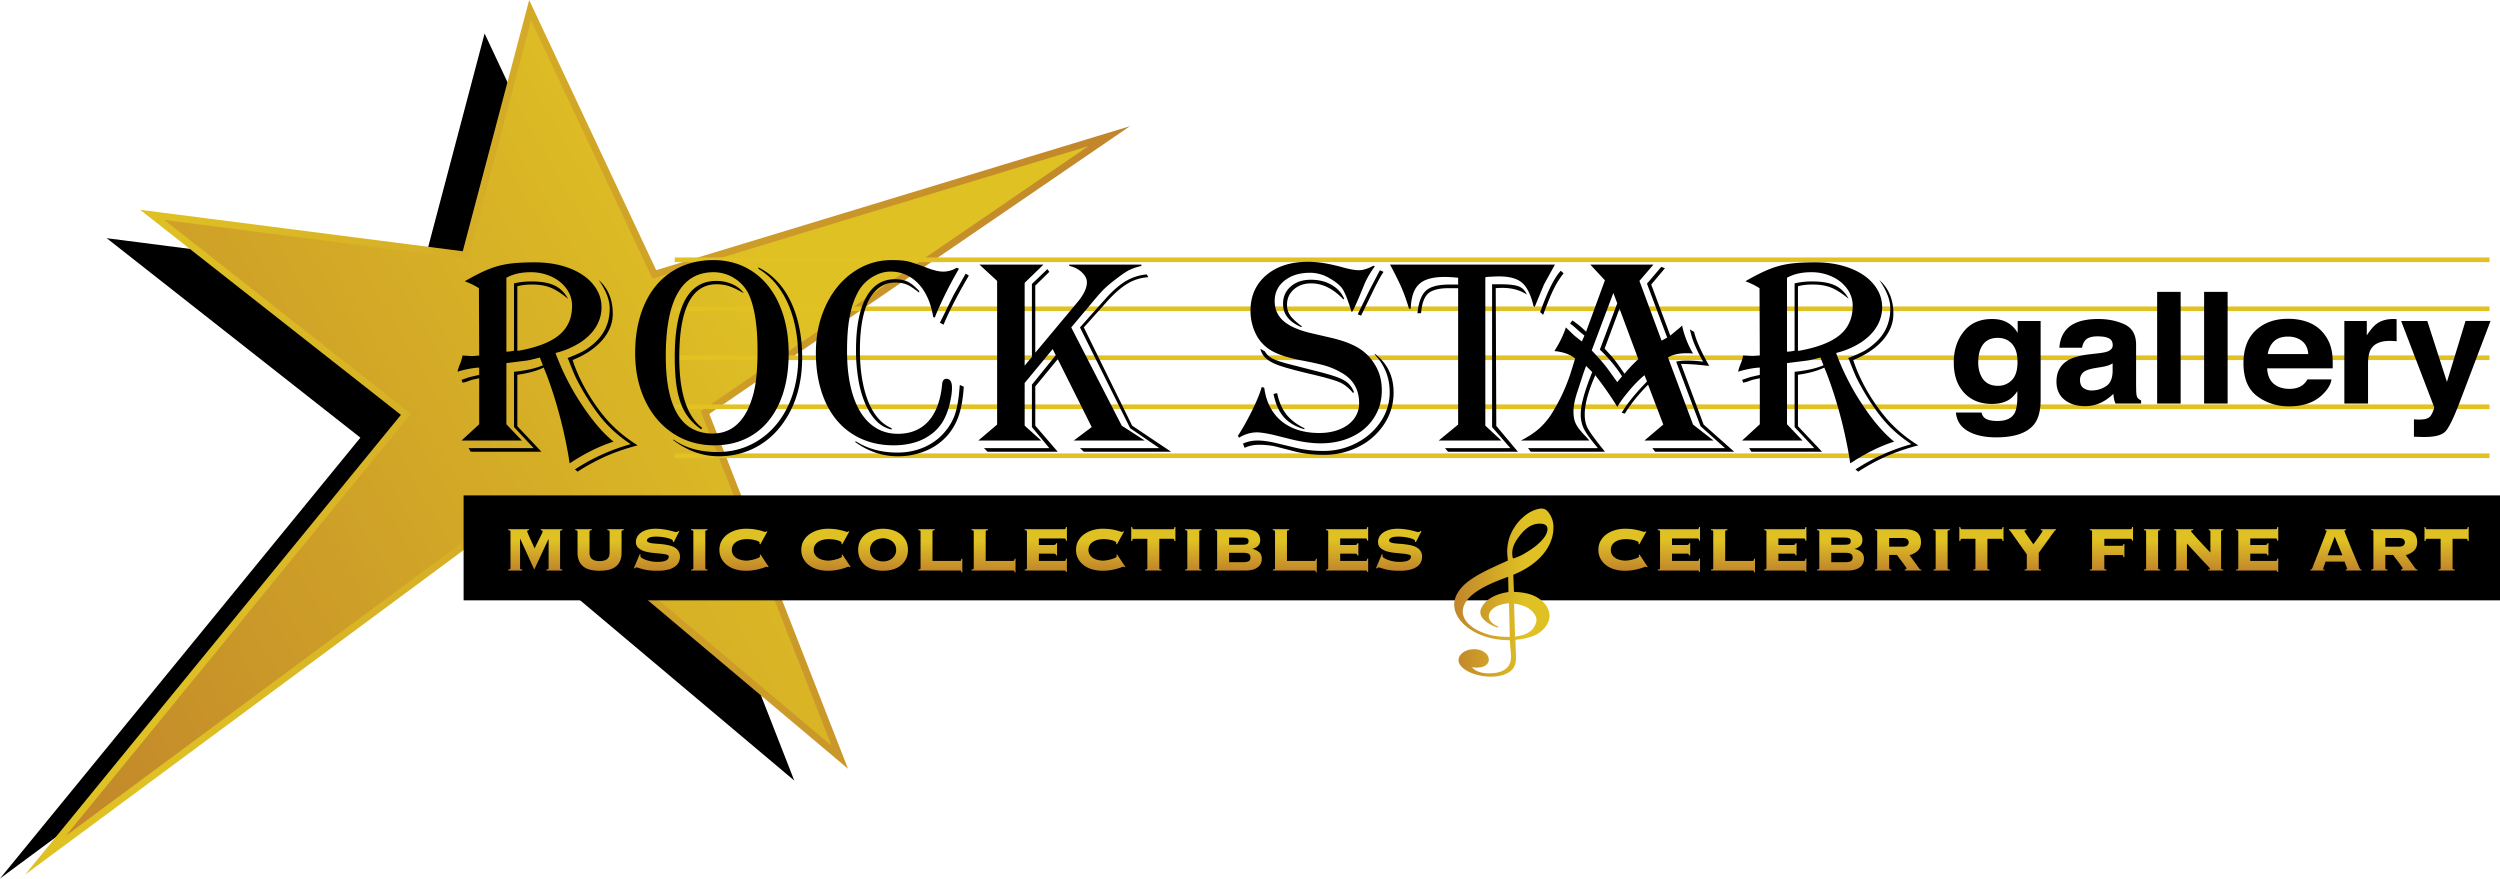 <svg xmlns="http://www.w3.org/2000/svg" viewBox="0 0 178.625 62.77"><path d="M30 19.895l4.625-17.5L43.5 21.27 76 11.395l-28.875 19.75L56.75 55.77 34.625 37.145 0 62.77l25.75-31.5L7.625 17.02z"/><linearGradient id="a" gradientUnits="userSpaceOnUse" x1="-.124" y1="55.26" x2="79.122" y2="9.507"><stop offset="0" stop-color="#c1852b"/><stop offset=".72" stop-color="#dfc124"/></linearGradient><linearGradient id="b" gradientUnits="userSpaceOnUse" x1="1.789" y1="31.248" x2="80.734" y2="31.248"><stop offset=".111" stop-color="#dfc124"/><stop offset="1" stop-color="#c1852b"/></linearGradient><path fill="url(#a)" stroke="url(#b)" stroke-width=".5" stroke-miterlimit="10" d="M33.25 18.228l4.625-17.5 8.875 18.875 32.5-9.875-28.875 19.75L60 54.103 37.875 35.478 3.25 61.103 29 29.603l-18.125-14.25z"/><path d="M48.208 18.395h129.667v.333H48.208zm0 3.5h129.667v.333H48.208zm0 7h129.667v.333H48.208zm0-3.5h129.667v.333H48.208zm0 7h129.667v.333H48.208z" fill="#E1C222"/><path d="M33.215 20.09c.67-.384 1.234-.669 1.694-.853.46-.184.932-.313 1.417-.385s1.111-.107 1.882-.107c.917 0 1.737.137 2.461.411.725.274 1.291.657 1.699 1.15s.611 1.042.611 1.65c0 .495-.131.96-.396 1.394-.264.434-.647.813-1.147 1.136a5.8 5.8 0 0 1-1.746.734 17.556 17.556 0 0 0 1.846 3.642c.78 1.187 1.548 2.086 2.305 2.696l-.142.04c-.946.322-1.9.797-2.863 1.424l-.142.078-.04-.304a32.96 32.96 0 0 0-1.145-4.727c-.26-.787-.468-1.354-.621-1.703l-.04-.103c-.489.234-1.09.402-1.805.503l-.079.02v3.666l1.723 1.826h-5.05l-.162-.26h4.654l-1.404-1.502v-3.95l.18-.02c.767-.091 1.396-.24 1.885-.445l-.22-.558c-.487.137-.855.217-1.106.24l-1.283.162v4.37l1.107 1.16h-4.312l1.262-1.16v-3.289l-.35.076a1.793 1.793 0 0 0-.252.066 6.279 6.279 0 0 0-.24.086c-.081.03-.167.054-.259.07l-.083.02-.078-.2c.342-.125.563-.198.66-.22l.602-.138v-.523c-.391.016-.873.103-1.444.259l-.097.044c0-.026.003-.052.01-.078a.434.434 0 0 0 .01-.044c0-.033.06-.206.18-.52v.006c.01 0 .056-.15.137-.45 0-.027.007-.053.02-.079l.301.02c.063.004.123.007.179.012.055.005.124.007.205.007.065 0 .232-.013.5-.039l-.02-4.81a5.052 5.052 0 0 0-.92-.46l-.084-.04zm2.966-.244v5.276h.084c.094 0 .248-.021.46-.064v-4.81a5.251 5.251 0 0 1 1.282-.138c.679 0 1.22.097 1.622.292.403.194.724.51.962.951-.476-.39-.896-.66-1.26-.804-.364-.146-.805-.219-1.324-.219a4.4 4.4 0 0 0-1.043.118v4.61h.103c1.322-.24 2.287-.618 2.895-1.13.609-.512.913-1.204.913-2.075 0-.444-.131-.85-.394-1.216s-.62-.657-1.074-.87a3.487 3.487 0 0 0-1.498-.317c-.679 0-1.255.132-1.728.396zm4.733 5.878c.14.45.338.936.595 1.458.256.523.554 1.037.893 1.542s.685.955 1.037 1.346a9.807 9.807 0 0 0 2.125 1.748c-.826.221-1.558.47-2.195.746a14.97 14.97 0 0 0-2.015 1.08l-.078.058-.2-.162a14.334 14.334 0 0 1 3.988-1.806 9.335 9.335 0 0 1-1.815-1.539c-.5-.556-1.017-1.285-1.552-2.185a17.563 17.563 0 0 1-.582-1.084 21.649 21.649 0 0 1-.48-1.182l-.083-.162c.453-.176.807-.33 1.06-.462.252-.132.488-.293.707-.482.828-.666 1.243-1.534 1.243-2.604 0-.597-.261-1.272-.783-2.026.669.59 1.003 1.393 1.003 2.408 0 .681-.251 1.311-.754 1.889-.502.577-1.207 1.05-2.114 1.419zm15.436-.445c0 .995-.121 1.898-.367 2.709-.244.81-.599 1.502-1.064 2.072a4.627 4.627 0 0 1-1.681 1.308c-.656.3-1.388.45-2.197.45-1.094 0-2.07-.28-2.93-.84-.86-.56-1.53-1.341-2.009-2.344-.48-1.003-.72-2.141-.72-3.414 0-.998.131-1.91.392-2.736.261-.825.636-1.527 1.123-2.104a4.915 4.915 0 0 1 1.772-1.332c.693-.31 1.463-.465 2.308-.465.8 0 1.532.16 2.197.477.666.319 1.234.771 1.706 1.359s.834 1.292 1.089 2.114c.255.822.382 1.737.382 2.746zm-2.226-.28c0-1.715-.207-3.039-.622-3.968a2.75 2.75 0 0 0-1.032-1.15 2.753 2.753 0 0 0-1.493-.431c-2.271 0-3.407 1.997-3.407 5.99 0 3.69 1.116 5.536 3.348 5.536 1.123 0 1.964-.583 2.525-1.748.173-.388.308-.773.404-1.154s.167-.815.21-1.3A20.08 20.08 0 0 0 54.125 25zm.063-5.892c.646.313 1.204.776 1.672 1.387s.828 1.35 1.079 2.215.377 1.81.377 2.834c0 1.031-.144 1.976-.43 2.834a6.79 6.79 0 0 1-1.237 2.244 5.493 5.493 0 0 1-1.903 1.468 5.635 5.635 0 0 1-2.406.512c-1.129 0-2.206-.382-3.23-1.146v-.058c.842.6 1.892.9 3.152.9.832 0 1.6-.164 2.307-.492a5.396 5.396 0 0 0 1.843-1.407c.522-.61.922-1.33 1.202-2.158a8.406 8.406 0 0 0 .418-2.697c0-.985-.112-1.892-.335-2.719s-.548-1.546-.972-2.158a5 5 0 0 0-1.537-1.461v-.098zm-1.042 1.845c-.437-.251-.79-.42-1.06-.509a2.852 2.852 0 0 0-.888-.132c-1.775 0-2.662 1.744-2.662 5.232 0 2.522.546 4.2 1.64 5.032l-.08.097c-.463-.32-.831-.7-1.105-1.142-.275-.443-.472-.984-.595-1.625s-.184-1.442-.184-2.401c0-3.622.99-5.433 2.966-5.433.411 0 .792.077 1.143.23.35.154.626.37.825.651zm15.373-1.747l-.117.2a27.638 27.638 0 0 0-1.527 3.07l-.079.22-.122-.059c-.108-.666-.302-1.24-.582-1.726-.28-.484-.633-.856-1.057-1.115a2.642 2.642 0 0 0-1.405-.39c-.428 0-.849.123-1.263.368a2.802 2.802 0 0 0-.984.959 5.142 5.142 0 0 0-.489 1.133c-.127.42-.221.893-.282 1.422-.06.528-.09 1.127-.09 1.796 0 1.227.143 2.285.428 3.174s.702 1.568 1.248 2.036c.547.468 1.197.702 1.95.702.614 0 1.144-.134 1.591-.403.447-.27.804-.668 1.07-1.197.266-.528.435-1.172.506-1.928.023-.268.124-.402.304-.402.267 0 .401.214.401.641 0 .317-.053.694-.16 1.13a4.596 4.596 0 0 1-.383 1.078 3.13 3.13 0 0 1-.832 1.03 3.713 3.713 0 0 1-1.234.651c-.47.148-.99.223-1.56.223-.84 0-1.603-.153-2.291-.458a4.838 4.838 0 0 1-1.763-1.324c-.485-.578-.858-1.277-1.115-2.1s-.387-1.734-.387-2.735c0-1.234.237-2.356.71-3.368.473-1.011 1.124-1.806 1.953-2.383s1.745-.867 2.75-.867c.5 0 .88.03 1.143.088.263.06.717.21 1.363.456.486.186.874.279 1.165.279.359 0 .685-.093.979-.28l.161.079zm.343 8.423c-.049.78-.157 1.436-.325 1.968a4.287 4.287 0 0 1-.757 1.419 4.175 4.175 0 0 1-1.566 1.167 5.066 5.066 0 0 1-2.066.419c-1.08 0-2.087-.335-3.024-1.004v-.083c.848.548 1.85.822 3.005.822.698 0 1.346-.134 1.943-.401s1.093-.648 1.488-1.14a3.78 3.78 0 0 0 .695-1.253c.143-.447.245-1.052.304-1.816l.02-.22.283.122zm-3.186-6.715c-.356-.287-.648-.48-.876-.578a2.059 2.059 0 0 0-.813-.146 1.93 1.93 0 0 0-1.392.548c-.38.365-.668.91-.862 1.634-.194.725-.291 1.607-.291 2.648 0 .725.05 1.398.152 2.02s.25 1.172.445 1.654c.196.48.433.88.712 1.199a2.6 2.6 0 0 0 .957.702v.098a2.141 2.141 0 0 1-1.05-.575c-.308-.299-.575-.698-.803-1.2a7.33 7.33 0 0 1-.516-1.754 12.369 12.369 0 0 1-.176-2.144c0-1.644.239-2.9.717-3.768s1.167-1.302 2.068-1.302c.366 0 .67.06.915.181.245.12.516.341.813.66v.123zm3.548-1.224l-.103.181c-.727 1.247-1.295 2.356-1.703 3.329l-.26-.142.96-1.943.881-1.566.225.141zm.758-.782h4.572l-1.341 1.301v5.917l.518-.621V20.29l1.107-1.062.137.196-1.003.984V25.2L77 21.574c.44-.532.66-1 .66-1.405 0-.248-.122-.487-.368-.717a1.784 1.784 0 0 0-.894-.448v-.097h5.154v.097a3.934 3.934 0 0 0-.884.301c-.227.116-.54.33-.942.644a8.686 8.686 0 0 0-.869.731c-.204.205-.523.57-.957 1.094l-1.36 1.62 3.607 7.019 1.645 1.062h-5.07l1.281-.96-2.427-4.855-1.605 1.949v2.804l1.605 1.865h-5.012l-.26-.26h4.67l-1.244-1.502v-3.03l1.704-2.104-.22-.44-2.002 2.422v3.049l1.18 1.062h-4.489l1.341-1.14V20.07l-1.263-1.164zm12.07.9a3.196 3.196 0 0 0-1.456.438c-.449.263-.932.678-1.451 1.246l-1.704 1.903 3.451 7.019 2.785 1.865H77.44l-.278-.26h5.672l-2.085-1.424-3.587-7.2 1.82-2.04c.516-.578 1.002-1.001 1.459-1.27a3.531 3.531 0 0 1 1.493-.478l.117.201zm16.18-.778c-.362.496-.63.969-.802 1.42-.414 1.017-.682 1.62-.803 1.805-.007 0-.02.02-.04.059a1.656 1.656 0 0 0-.058-.157c-.231-.744-.43-1.242-.594-1.495s-.461-.503-.89-.752a2.73 2.73 0 0 0-1.442-.42c-.742 0-1.347.187-1.819.56s-.707.861-.707 1.461c0 .568.2 1.035.602 1.4s1.029.654 1.884.866l1.64.382c.822.2 1.47.452 1.945.759s.856.716 1.143 1.228c.294.503.44 1.083.44 1.743 0 .724-.184 1.376-.555 1.955-.37.58-.887 1.03-1.551 1.35s-1.419.483-2.264.483c-.685 0-1.46-.115-2.325-.343l-1.12-.279c-.507-.107-.874-.162-1.102-.162-.44 0-.87.128-1.287.382l-.078-.136c.326-.497.662-1.095 1.008-1.794s.577-1.266.694-1.696l.182.058c.088.676.3 1.257.639 1.743.338.486.786.856 1.345 1.108s1.208.38 1.947.38c.548 0 1.039-.089 1.472-.267.434-.178.772-.429 1.014-.754a1.81 1.81 0 0 0 .361-1.109c0-.991-.435-1.726-1.306-2.202a5.002 5.002 0 0 0-1.084-.467c-.387-.116-1.008-.254-1.863-.414-.858-.173-1.517-.39-1.98-.65a2.822 2.822 0 0 1-1.088-1.097 3.698 3.698 0 0 1-.44-1.782c0-1.05.375-1.894 1.126-2.533.75-.637 1.745-.956 2.985-.956.727 0 1.582.14 2.564.42.463.121.818.182 1.062.182.304 0 .651-.108 1.043-.323l.102.044zm0 6.25c.895.675 1.341 1.599 1.341 2.77 0 .813-.22 1.56-.663 2.241a4.652 4.652 0 0 1-1.81 1.616 5.409 5.409 0 0 1-2.519.592 8.948 8.948 0 0 1-1.903-.2l-1.562-.402a5.517 5.517 0 0 0-1.165-.117c-.372 0-.713.073-1.023.22l-.117-.304c.326-.147.674-.22 1.043-.22.362 0 .802.06 1.32.181l1.504.362a8.54 8.54 0 0 0 1.903.201c.836 0 1.617-.19 2.345-.568s1.304-.889 1.73-1.532a3.71 3.71 0 0 0 .639-2.09c0-1.044-.355-1.94-1.063-2.686v-.064zm-8.178-.357l.318.18c.131.229.324.407.58.534s.697.27 1.324.426l1.567.401c.766.19 1.327.35 1.683.48.356.13.621.277.797.438.177.161.319.378.427.649l-.084.039c-.283-.346-.593-.594-.927-.744-.335-.15-1-.343-2-.578-1.095-.257-1.876-.468-2.339-.631-.463-.164-.8-.354-1.008-.573a1.3 1.3 0 0 1-.338-.621zm1.199 3.166c.13.62.35 1.126.656 1.517s.738.721 1.292.99v.077c-.64-.189-1.132-.48-1.475-.873-.345-.393-.588-.944-.732-1.652l.259-.059zm4.733-6.695c-.721-.764-1.49-1.146-2.305-1.146-.496 0-.908.144-1.234.431s-.489.653-.489 1.096c0 .281.07.526.208.735s.397.458.775.749l.08.058-.04.059c-.872-.372-1.307-.927-1.307-1.664 0-.509.184-.924.554-1.243.368-.32.846-.48 1.433-.48.558 0 1.048.12 1.47.36.424.24.727.575.914 1.005l-.059.04zm2.869-1.968l-.104.162c-.202.33-.429.757-.68 1.282-.545 1.12-.819 1.68-.822 1.684l-.24-.098.861-1.762.725-1.385.26.117zm12.245-.518l-.784 1.423-.66 1.601-.097-.078-.02-.118c-.193-.75-.465-1.269-.815-1.556s-.889-.43-1.613-.43c-.176 0-.464.012-.861.038l-.123.02v10.606l1.145 1.062h-4.473l1.386-1.14V20.59h-.642c-.718 0-1.218.127-1.5.38-.282.252-.451.721-.507 1.406h-.259c.084-.786.288-1.323.612-1.612.323-.29.88-.434 1.674-.434h.622v-.484a9.72 9.72 0 0 0-.96-.059c-.565 0-1.022.075-1.37.223a1.5 1.5 0 0 0-.776.722c-.168.333-.262.773-.282 1.322h-.122c-.17-.565-.341-1.048-.514-1.45s-.435-.934-.788-1.6l-.059-.097H111.1zm-2.002 2.143c-.486-.32-1.069-.48-1.747-.48-.186 0-.346.007-.48.02l.04 9.842 1.546 1.846h-4.992l-.22-.26h4.67l-1.304-1.502V20.31h.54c.635 0 1.085.05 1.348.147.262.098.462.295.599.592zm2.624-1.522c-.268.336-.5.703-.698 1.101-.198.398-.44.987-.727 1.767l-.04.098-.219-.2.04-.079c.52-1.452 1.002-2.408 1.443-2.868l.2.181zm6.416-.621l-1 1.164 1.582 4.268.401-.22-1.443-3.852 1.022-1.2.26.099-.98 1.164 1.362 3.647.46-.382a2.83 2.83 0 0 0 .382-.337 6.81 6.81 0 0 0 .783 2.001 4.46 4.46 0 0 0-.421-.02c-.605 0-1.06.102-1.366.304l1.787 4.792 1.463 1.14h-4.934l1.346-1.14-1.086-2.849c-.695.702-1.248 1.39-1.66 2.066l-.225-.059c.396-.66.97-1.375 1.728-2.149l.079-.098-.182-.44a8.655 8.655 0 0 0-1.061 1.072c-.376.44-.67.838-.881 1.194l-.182-.304a26.551 26.551 0 0 0-1.302-1.845l-.083-.117c-.506 1.148-.758 2.083-.758 2.804 0 .379.068.7.205.967.137.266.476.74 1.018 1.422a.908.908 0 0 1 .088.105l.132.174h-5.295l-.201-.26h4.992l-.18-.22c-.425-.515-.705-.917-.84-1.204a2.339 2.339 0 0 1-.204-1.003c0-.653.275-1.655.823-3.005l-.44-.441a16.21 16.21 0 0 0-.32.92l-.321.984c-.173.532-.26.979-.26 1.341 0 .251.025.466.076.644.05.177.142.358.273.543.133.184.344.423.634.717.017.032.07.093.157.18h-4.89c.507-.263.916-.53 1.23-.797s.605-.595.875-.983a13.29 13.29 0 0 0 1.366-2.81c.029-.075.148-.455.357-1.14l.044-.123c-.343-.293-.838-.473-1.487-.538.375-.587.649-1.15.822-1.689l.601.583c.261.209.443.349.543.42l.182-.42-.122-.098a15.463 15.463 0 0 1-.421-.362 4.801 4.801 0 0 0-.401-.343l-.08-.058.163-.22c.358.24.684.508.978.802l1.346-3.67-1.042-1.121h4.508zm-2.864 2.025l-1.546 4.107c.578.603 1.004 1.106 1.282 1.507l.544.759.342-.42a10.52 10.52 0 0 0-1.585-1.905l1.243-3.308-.28-.74zm.44 1.122l-1.062 2.848.099.117.401.44c.235.275.51.644.823 1.107l.097.137c.232-.29.56-.638.984-1.043l-1.341-3.606zm5.33 1.664c.138.587.498 1.396 1.082 2.427a1.614 1.614 0 0 0-.259-.02c-.036-.012-.297-.04-.783-.083a39.79 39.79 0 0 0-.778-.039h-.2l1.619 4.332 2.188 1.943h-5.653l-.2-.26h5.192l-1.747-1.566-1.742-4.61c.202-.053.456-.078.763-.078s.641.019 1.003.058l.157.02a13.83 13.83 0 0 1-.631-1.28 6.433 6.433 0 0 1-.309-1.026l.299.182zm3.672-3.628c.669-.384 1.233-.669 1.693-.853.46-.184.933-.313 1.417-.385s1.113-.107 1.882-.107c.917 0 1.737.137 2.462.411.725.274 1.29.657 1.698 1.15s.612 1.042.612 1.65c0 .495-.132.96-.396 1.394-.265.434-.647.813-1.148 1.136a5.8 5.8 0 0 1-1.745.734 17.578 17.578 0 0 0 1.845 3.642c.78 1.187 1.548 2.086 2.306 2.696l-.143.04c-.946.322-1.9.797-2.863 1.424l-.142.078-.039-.304a32.96 32.96 0 0 0-1.145-4.727c-.261-.787-.468-1.354-.621-1.703l-.04-.103c-.49.234-1.091.402-1.806.503l-.078.02v3.666l1.723 1.826h-5.051l-.161-.26h4.654l-1.404-1.502v-3.95l.18-.02c.767-.091 1.395-.24 1.884-.445l-.22-.558c-.486.137-.854.217-1.106.24l-1.282.162v4.37l1.106 1.16h-4.312l1.263-1.16v-3.289l-.35.076a1.793 1.793 0 0 0-.252.066 5.976 5.976 0 0 0-.24.086c-.082.03-.168.054-.26.07l-.082.02-.08-.2c.343-.125.564-.198.662-.22l.602-.138v-.523c-.391.016-.873.103-1.444.259l-.098.044c0-.026.003-.052.01-.078a.319.319 0 0 0 .01-.044c0-.033.06-.206.18-.52v.006c.01 0 .056-.15.138-.45 0-.027.006-.053.02-.079l.3.02c.063.004.124.007.18.012s.123.007.204.007c.066 0 .233-.013.5-.039l-.02-4.81a4.99 4.99 0 0 0-.92-.46l-.083-.04zm2.966-.244v5.276h.083c.094 0 .248-.021.46-.064v-4.81a5.248 5.248 0 0 1 1.283-.138c.679 0 1.219.097 1.622.292.403.194.724.51.962.951-.477-.39-.897-.66-1.26-.804-.364-.146-.806-.219-1.324-.219-.376 0-.723.04-1.043.118v4.61h.102c1.323-.24 2.288-.618 2.896-1.13s.913-1.204.913-2.075c0-.444-.132-.85-.395-1.216s-.62-.657-1.074-.87a3.487 3.487 0 0 0-1.498-.317c-.679 0-1.254.132-1.727.396zm4.733 5.878c.14.45.338.936.595 1.458a13.214 13.214 0 0 0 1.93 2.888 9.792 9.792 0 0 0 2.124 1.748c-.826.221-1.557.47-2.195.746-.638.276-1.31.636-2.014 1.08l-.079.058-.2-.162a14.324 14.324 0 0 1 3.99-1.806c-.712-.47-1.318-.983-1.817-1.539s-1.017-1.285-1.552-2.185c-.287-.506-.48-.867-.582-1.084a22.52 22.52 0 0 1-.48-1.182l-.082-.162c.453-.176.806-.33 1.06-.462a3.69 3.69 0 0 0 .706-.482c.83-.666 1.244-1.534 1.244-2.604 0-.597-.261-1.272-.784-2.026.67.59 1.004 1.393 1.004 2.408 0 .681-.252 1.311-.754 1.889-.503.577-1.208 1.05-2.114 1.419zm10.759-2.796c.409.155.739.44.99.856v-.85h1.64v5.597c0 .762-.14 1.336-.419 1.722-.48.664-1.4.996-2.76.996-.823 0-1.494-.148-2.012-.444-.52-.296-.807-.738-.862-1.327h1.829c.047.181.124.31.23.39.18.141.485.211.914.211.606 0 1.01-.186 1.216-.557.133-.238.2-.639.2-1.202v-.379a1.928 1.928 0 0 1-.52.569c-.333.234-.768.351-1.303.351-.825 0-1.485-.266-1.979-.798s-.74-1.253-.74-2.163c0-.877.237-1.614.713-2.211.475-.597 1.148-.896 2.02-.896.323 0 .603.045.843.135zm.573 4.231c.27-.272.405-.707.405-1.302 0-.56-.128-.986-.385-1.278-.257-.292-.6-.438-1.031-.438-.587 0-.992.254-1.216.763-.117.27-.176.605-.176 1.002 0 .342.063.648.188.915.227.498.635.747 1.221.747.392 0 .723-.137.994-.409zm6.172-1.914c.314-.036.538-.081.672-.135.242-.094.363-.24.363-.439 0-.241-.093-.408-.279-.5-.184-.093-.457-.138-.815-.138-.403 0-.689.09-.856.27-.12.134-.199.314-.239.542h-1.622c.035-.517.193-.94.474-1.272.446-.52 1.213-.78 2.299-.78.707 0 1.335.128 1.883.384s.825.74.825 1.45v2.708c0 .187.003.415.011.682.012.202.045.34.1.411a.6.6 0 0 0 .248.179v.227h-1.83a1.622 1.622 0 0 1-.105-.335 3.76 3.76 0 0 1-.047-.358 3.426 3.426 0 0 1-.807.59 2.612 2.612 0 0 1-1.235.287c-.584 0-1.068-.152-1.45-.457-.382-.305-.573-.737-.573-1.297 0-.725.308-1.25.922-1.575.336-.177.832-.303 1.485-.38l.576-.064zm1.029.72a1.94 1.94 0 0 1-.326.15 2.95 2.95 0 0 1-.452.105l-.382.064c-.359.058-.617.129-.773.211a.696.696 0 0 0-.397.656c0 .263.08.454.242.571a.98.98 0 0 0 .59.176c.368 0 .706-.098 1.015-.293s.471-.55.483-1.066v-.574zm4.86 2.869h-1.68v-7.98h1.68v7.98zm3.357 0h-1.681v-7.98h1.68v7.98zm5.83-5.781a2.57 2.57 0 0 1 1.11.873c.263.35.434.757.512 1.22.046.27.065.661.056 1.171h-4.682c.025.592.25 1.007.672 1.245.256.148.565.222.926.222.384 0 .695-.09.934-.27.13-.098.246-.233.347-.407h1.715c-.045.35-.253.706-.623 1.067-.576.574-1.381.86-2.419.86-.855 0-1.61-.241-2.264-.726-.654-.483-.982-1.271-.982-2.362 0-1.022.295-1.806.886-2.351s1.357-.818 2.299-.818c.56 0 1.064.092 1.513.276zm-2.516 1.333c-.237.225-.387.529-.447.913h2.896c-.031-.41-.18-.72-.448-.932-.268-.212-.6-.318-.997-.318-.432 0-.766.112-1.004.337zm8.616-1.59l.144.008v1.58a4.881 4.881 0 0 0-.483-.027c-.677 0-1.131.202-1.363.607-.13.227-.195.577-.195 1.05v2.82h-1.693v-5.9h1.604v1.028c.26-.393.487-.662.68-.806.314-.242.723-.363 1.226-.363.032 0 .058 0 .08.003zm1.383 7.17l.212.01c.165.008.323.002.472-.016s.276-.06.377-.124c.099-.062.19-.19.275-.385.084-.194.12-.313.109-.357l-2.362-6.16h1.87l1.403 4.352 1.328-4.353h1.787l-2.204 5.804c-.427 1.119-.764 1.813-1.012 2.081-.248.27-.744.404-1.488.404a11.98 11.98 0 0 1-.768-.021v-1.235zM33.125 35.395h145.5v7.5h-145.5z"/><linearGradient id="c" gradientUnits="userSpaceOnUse" x1="38.246" y1="40.764" x2="38.246" y2="37.813"><stop offset="0" stop-color="#c1852b"/><stop offset=".72" stop-color="#dfc124"/></linearGradient><path fill="url(#c)" d="M39.038 40.697c.072-.008.117-.02.134-.036a.089.089 0 0 0 .025-.064V38.53l-.011-.01-1.014 2.176-1.003-2.2h-.011v2.1a.09.09 0 0 0 .025.064c.017.017.062.028.134.036v.067h-1.003v-.067c.072-.008.117-.02.134-.036a.089.089 0 0 0 .026-.064V37.98a.088.088 0 0 0-.026-.065c-.017-.016-.062-.028-.134-.036v-.067h1.487v.067c-.09.004-.136.037-.136.101a9.435 9.435 0 0 0 .123.297c.035.082.075.172.119.268.044.094.085.186.125.274l.106.233c.03.068.051.112.062.134.065-.141.132-.28.2-.415l.185-.37c.055-.112.1-.206.134-.28a.528.528 0 0 0 .051-.14c0-.065-.045-.098-.137-.102v-.067h1.545v.067c-.073.008-.117.02-.135.036a.088.088 0 0 0-.025.065v2.616a.09.09 0 0 0 .025.064c.018.017.062.028.135.036v.067h-1.14v-.067z"/><linearGradient id="d" gradientUnits="userSpaceOnUse" x1="42.839" y1="40.781" x2="42.839" y2="37.813"><stop offset="0" stop-color="#c1852b"/><stop offset=".72" stop-color="#dfc124"/></linearGradient><path fill="url(#d)" d="M43.557 37.981a.088.088 0 0 0-.026-.065c-.017-.016-.062-.028-.134-.036v-.067h1.174v.067c-.072.008-.117.02-.134.036a.088.088 0 0 0-.026.065v1.504c0 .247-.04.454-.122.623a1.037 1.037 0 0 1-.336.404c-.143.101-.31.171-.502.21s-.396.06-.612.06c-.217 0-.421-.02-.613-.06s-.359-.109-.501-.21a1.037 1.037 0 0 1-.336-.404 1.417 1.417 0 0 1-.123-.623v-1.504a.088.088 0 0 0-.026-.065c-.017-.016-.061-.028-.134-.036v-.067h1.174v.067c-.072.008-.116.02-.134.036a.088.088 0 0 0-.025.065v1.504c0 .217.063.372.188.466.125.094.302.14.53.14.227 0 .404-.046.53-.14s.188-.249.188-.466v-1.504z"/><linearGradient id="e" gradientUnits="userSpaceOnUse" x1="46.936" y1="40.781" x2="46.936" y2="37.779"><stop offset="0" stop-color="#c1852b"/><stop offset=".72" stop-color="#dfc124"/></linearGradient><path fill="url(#e)" d="M45.768 39.625a.41.41 0 0 0-.012.118c0 .037.035.08.105.126.07.047.162.09.274.132a2.446 2.446 0 0 0 .823.146c.285 0 .494-.033.627-.098.133-.066.2-.16.2-.284 0-.067-.058-.115-.174-.142a3.136 3.136 0 0 0-.436-.068l-.564-.056a2.842 2.842 0 0 1-.564-.112 1.163 1.163 0 0 1-.436-.236.536.536 0 0 1-.174-.424.76.76 0 0 1 .1-.386.914.914 0 0 1 .279-.298c.12-.083.265-.147.436-.194.17-.046.36-.07.57-.07.193 0 .374.012.54.036a5.577 5.577 0 0 1 .77.163.8.8 0 0 0 .188.036.15.15 0 0 0 .091-.024.378.378 0 0 0 .063-.06l.063.023-.393.78-.069-.033v-.062c0-.034-.037-.069-.111-.104a1.516 1.516 0 0 0-.282-.096 4.027 4.027 0 0 0-.382-.07 3.133 3.133 0 0 0-.41-.027c-.247 0-.42.027-.518.084-.1.055-.149.115-.149.18 0 .063.034.11.103.142a.922.922 0 0 0 .268.07c.11.015.235.028.376.036.14.01.285.024.433.042.148.02.292.045.433.08.14.033.266.082.376.148s.2.151.268.258a.734.734 0 0 1 .103.401c0 .124-.026.245-.078.365s-.138.228-.262.323a1.396 1.396 0 0 1-.495.227 2.98 2.98 0 0 1-.772.084c-.24 0-.446-.01-.619-.033a3.515 3.515 0 0 1-.73-.17.53.53 0 0 0-.156-.038c-.023 0-.043.008-.06.022s-.035.033-.054.051l-.068-.016.421-1 .058.028z"/><linearGradient id="f" gradientUnits="userSpaceOnUse" x1="49.967" y1="40.764" x2="49.967" y2="37.813"><stop offset="0" stop-color="#c1852b"/><stop offset=".72" stop-color="#dfc124"/></linearGradient><path fill="url(#f)" d="M49.38 40.697c.072-.008.117-.02.134-.036a.089.089 0 0 0 .025-.064V37.98a.088.088 0 0 0-.025-.065c-.017-.016-.062-.028-.134-.036v-.067h1.174v.067c-.073.008-.117.02-.135.036a.088.088 0 0 0-.025.065v2.616a.09.09 0 0 0 .025.064c.018.017.062.028.135.036v.067H49.38v-.067z"/><linearGradient id="g" gradientUnits="userSpaceOnUse" x1="53.164" y1="40.781" x2="53.164" y2="37.779"><stop offset="0" stop-color="#c1852b"/><stop offset=".72" stop-color="#dfc124"/></linearGradient><path fill="url(#g)" d="M54.263 38.862a.217.217 0 0 0 .011-.084c0-.03-.025-.06-.076-.09a.938.938 0 0 0-.205-.082 2.373 2.373 0 0 0-.641-.086 1.71 1.71 0 0 0-.36.04c-.125.025-.24.068-.344.128a.759.759 0 0 0-.256.239c-.067.1-.1.22-.1.362a.63.63 0 0 0 .1.361c.066.1.151.179.256.24.104.059.22.102.345.128.125.027.244.04.359.04a2.577 2.577 0 0 0 .835-.196c.081-.038.122-.078.122-.119a.079.079 0 0 0-.012-.045.345.345 0 0 1-.023-.039l.063-.04.587.882-.068.039c-.008-.019-.018-.03-.031-.036a.123.123 0 0 0-.05-.01.588.588 0 0 0-.158.049 4.137 4.137 0 0 1-.758.196 3.585 3.585 0 0 1-.576.042 2.67 2.67 0 0 1-.678-.087 1.845 1.845 0 0 1-.604-.274 1.493 1.493 0 0 1-.433-.472 1.29 1.29 0 0 1-.165-.66c0-.25.055-.47.165-.658.11-.19.254-.347.433-.472s.38-.22.604-.284c.224-.063.45-.095.678-.095s.425.012.59.036a3.99 3.99 0 0 1 .675.157c.06.021.106.031.137.031a.104.104 0 0 0 .086-.044l.062.016-.513.926-.057-.039z"/><linearGradient id="h" gradientUnits="userSpaceOnUse" x1="59.015" y1="40.781" x2="59.015" y2="37.779"><stop offset="0" stop-color="#c1852b"/><stop offset=".72" stop-color="#dfc124"/></linearGradient><path fill="url(#h)" d="M60.115 38.862a.217.217 0 0 0 .011-.084c0-.03-.025-.06-.077-.09a.938.938 0 0 0-.205-.082 2.373 2.373 0 0 0-.64-.086c-.115 0-.235.013-.36.04-.125.025-.24.068-.344.128a.759.759 0 0 0-.257.239c-.067.1-.1.22-.1.362a.63.63 0 0 0 .1.361c.067.1.152.179.257.24.104.059.219.102.344.128.125.027.245.04.36.04a2.538 2.538 0 0 0 .835-.196c.08-.038.121-.078.121-.119a.079.079 0 0 0-.011-.045.345.345 0 0 1-.023-.039l.063-.04.587.882-.068.039a.064.064 0 0 0-.032-.036.123.123 0 0 0-.049-.01.588.588 0 0 0-.159.049 4.137 4.137 0 0 1-.758.196c-.17.028-.363.042-.575.042a2.67 2.67 0 0 1-.678-.087 1.845 1.845 0 0 1-.604-.274 1.493 1.493 0 0 1-.434-.472 1.29 1.29 0 0 1-.165-.66c0-.25.056-.47.165-.658.11-.19.255-.347.434-.472a2 2 0 0 1 .604-.284c.224-.063.45-.095.678-.095s.424.012.59.036a3.99 3.99 0 0 1 .675.157c.06.021.106.031.137.031a.104.104 0 0 0 .085-.044l.063.016-.513.926-.057-.039z"/><linearGradient id="i" gradientUnits="userSpaceOnUse" x1="63.095" y1="40.781" x2="63.095" y2="37.779"><stop offset="0" stop-color="#c1852b"/><stop offset=".72" stop-color="#dfc124"/></linearGradient><path fill="url(#i)" d="M63.095 37.78c.243 0 .472.032.687.097.214.066.403.162.564.29.161.127.29.283.384.47.095.188.143.405.143.652s-.048.464-.143.65a1.393 1.393 0 0 1-.384.472c-.161.127-.35.22-.564.28-.215.06-.444.09-.687.09s-.472-.03-.686-.09a1.59 1.59 0 0 1-.565-.28 1.392 1.392 0 0 1-.384-.472c-.095-.186-.143-.403-.143-.65s.048-.464.143-.651a1.39 1.39 0 0 1 .384-.471c.162-.128.35-.224.565-.29a2.34 2.34 0 0 1 .686-.098zm0 .684c-.125 0-.244.018-.356.056a.92.92 0 0 0-.296.16.773.773 0 0 0-.282.609c0 .13.025.248.076.35.052.103.12.189.206.258s.184.123.296.16c.112.038.23.056.356.056s.244-.018.356-.056a.924.924 0 0 0 .297-.16.771.771 0 0 0 .282-.608.775.775 0 0 0-.282-.61.925.925 0 0 0-.297-.159 1.096 1.096 0 0 0-.356-.056z"/><linearGradient id="j" gradientUnits="userSpaceOnUse" x1="67.186" y1="40.893" x2="67.186" y2="37.813"><stop offset="0" stop-color="#c1852b"/><stop offset=".72" stop-color="#dfc124"/></linearGradient><path fill="url(#j)" d="M68.588 40.08c.03 0 .053-.01.068-.031s.027-.063.034-.126h.069v.97h-.069c-.007-.06-.019-.096-.034-.109s-.038-.02-.068-.02h-2.975v-.067c.073-.008.117-.02.134-.036a.09.09 0 0 0 .026-.064V37.98a.088.088 0 0 0-.026-.065c-.017-.016-.061-.028-.134-.036v-.067h1.174v.067c-.072.008-.117.02-.134.036a.088.088 0 0 0-.026.065v2.099h1.96z"/><linearGradient id="k" gradientUnits="userSpaceOnUse" x1="70.987" y1="40.893" x2="70.987" y2="37.813"><stop offset="0" stop-color="#c1852b"/><stop offset=".72" stop-color="#dfc124"/></linearGradient><path fill="url(#k)" d="M72.389 40.08c.03 0 .053-.01.068-.031s.026-.063.034-.126h.069v.97h-.069c-.008-.06-.019-.096-.034-.109s-.038-.02-.068-.02h-2.975v-.067c.072-.008.117-.02.134-.036a.09.09 0 0 0 .026-.064V37.98a.088.088 0 0 0-.026-.065c-.017-.016-.062-.028-.134-.036v-.067h1.174v.067c-.072.008-.117.02-.134.036a.088.088 0 0 0-.026.065v2.099h1.96z"/><linearGradient id="l" gradientUnits="userSpaceOnUse" x1="74.722" y1="40.871" x2="74.722" y2="37.656"><stop offset="0" stop-color="#c1852b"/><stop offset=".72" stop-color="#dfc124"/></linearGradient><path fill="url(#l)" d="M75.46 39.687a.177.177 0 0 0-.049-.092c-.025-.025-.065-.037-.122-.037h-1.06v.522h1.829c.03 0 .053-.01.068-.031s.027-.067.034-.137h.069v.959h-.069c-.007-.049-.019-.078-.034-.09a.117.117 0 0 0-.068-.017h-2.844v-.067c.073-.008.117-.02.134-.036a.09.09 0 0 0 .026-.064V37.98a.088.088 0 0 0-.026-.065c-.017-.016-.061-.028-.134-.036v-.067h2.844c.03 0 .053-.01.068-.03a.296.296 0 0 0 .034-.127h.069v.976h-.069c-.007-.064-.019-.106-.034-.126s-.038-.03-.068-.03h-1.83v.464h1.06c.058 0 .098-.011.123-.036a.177.177 0 0 0 .048-.093h.069v.876h-.069z"/><linearGradient id="m" gradientUnits="userSpaceOnUse" x1="78.645" y1="40.781" x2="78.645" y2="37.779"><stop offset="0" stop-color="#c1852b"/><stop offset=".72" stop-color="#dfc124"/></linearGradient><path fill="url(#m)" d="M79.745 38.862a.217.217 0 0 0 .01-.084c0-.03-.025-.06-.076-.09a.938.938 0 0 0-.205-.082 2.373 2.373 0 0 0-.641-.086c-.114 0-.234.013-.359.04-.125.025-.24.068-.345.128a.759.759 0 0 0-.256.239c-.067.1-.1.22-.1.362a.63.63 0 0 0 .1.361c.066.1.152.179.256.24.105.059.22.102.345.128.125.027.245.04.359.04a2.577 2.577 0 0 0 .835-.196c.082-.038.122-.078.122-.119a.079.079 0 0 0-.011-.045.345.345 0 0 1-.023-.039l.063-.04.587.882-.069.039a.062.062 0 0 0-.03-.036.123.123 0 0 0-.05-.01.588.588 0 0 0-.159.049 4.137 4.137 0 0 1-.758.196 3.58 3.58 0 0 1-.575.042 2.67 2.67 0 0 1-.679-.087 1.845 1.845 0 0 1-.604-.274 1.493 1.493 0 0 1-.433-.472 1.29 1.29 0 0 1-.165-.66c0-.25.055-.47.165-.658.11-.19.255-.347.433-.472.18-.125.38-.22.604-.284.225-.063.45-.095.679-.095s.424.012.59.036a3.99 3.99 0 0 1 .675.157c.06.021.106.031.137.031a.104.104 0 0 0 .085-.044l.062.016-.512.926-.057-.039z"/><linearGradient id="n" gradientUnits="userSpaceOnUse" x1="82.406" y1="40.764" x2="82.406" y2="37.656"><stop offset="0" stop-color="#c1852b"/><stop offset=".72" stop-color="#dfc124"/></linearGradient><path fill="url(#n)" d="M81.818 40.697c.073-.008.118-.02.135-.036a.089.089 0 0 0 .025-.064v-2.1h-.98c-.03 0-.053.01-.068.031s-.027.063-.034.127h-.069v-1h.069a.296.296 0 0 0 .034.127c.015.02.037.03.068.03h2.815c.03 0 .053-.01.068-.03a.303.303 0 0 0 .035-.126h.068v1h-.068c-.008-.065-.02-.107-.035-.128s-.038-.031-.068-.031h-.98v2.1a.09.09 0 0 0 .025.064c.017.017.062.028.134.036v.067h-1.174v-.067z"/><linearGradient id="o" gradientUnits="userSpaceOnUse" x1="85.26" y1="40.764" x2="85.26" y2="37.813"><stop offset="0" stop-color="#c1852b"/><stop offset=".72" stop-color="#dfc124"/></linearGradient><path fill="url(#o)" d="M84.673 40.697c.072-.008.117-.02.134-.036a.089.089 0 0 0 .026-.064V37.98a.088.088 0 0 0-.026-.065c-.017-.016-.062-.028-.134-.036v-.067h1.174v.067c-.072.008-.117.02-.134.036a.088.088 0 0 0-.025.065v2.616a.09.09 0 0 0 .025.064c.017.017.062.028.134.036v.067h-1.174v-.067z"/><linearGradient id="p" gradientUnits="userSpaceOnUse" x1="88.48" y1="40.764" x2="88.48" y2="37.813"><stop offset="0" stop-color="#c1852b"/><stop offset=".72" stop-color="#dfc124"/></linearGradient><path fill="url(#p)" d="M86.964 37.981a.088.088 0 0 0-.026-.065c-.017-.016-.062-.028-.133-.036v-.067h2.17c.156 0 .298.014.428.045.129.03.241.075.336.137a.65.65 0 0 1 .222.241c.053.1.08.218.08.357a.554.554 0 0 1-.154.407.762.762 0 0 1-.393.204v.012c.193.052.352.132.476.24s.185.268.185.478a.792.792 0 0 1-.066.32.673.673 0 0 1-.205.263 1.065 1.065 0 0 1-.359.18c-.146.045-.32.067-.521.067h-2.2v-.067c.072-.008.117-.02.134-.036a.089.089 0 0 0 .026-.064V37.98zm1.63.943c.121 0 .222-.003.302-.008a.632.632 0 0 0 .187-.037.188.188 0 0 0 .098-.078c.019-.035.028-.08.028-.135s-.01-.1-.028-.135-.052-.06-.098-.079a.67.67 0 0 0-.187-.036 4.925 4.925 0 0 0-.302-.009h-.775v.517h.775zm.194 1.246c.205 0 .349-.026.433-.076.083-.05.125-.137.125-.261 0-.123-.042-.21-.125-.26-.084-.052-.228-.077-.433-.077h-.97v.674h.97z"/><linearGradient id="q" gradientUnits="userSpaceOnUse" x1="92.513" y1="40.893" x2="92.513" y2="37.813"><stop offset="0" stop-color="#c1852b"/><stop offset=".72" stop-color="#dfc124"/></linearGradient><path fill="url(#q)" d="M93.916 40.08c.03 0 .052-.01.068-.031s.027-.063.033-.126h.068v.97h-.068c-.006-.06-.017-.096-.033-.109s-.037-.02-.068-.02H90.94v-.067c.072-.008.117-.02.134-.036a.09.09 0 0 0 .026-.064V37.98a.088.088 0 0 0-.026-.065c-.017-.016-.062-.028-.134-.036v-.067h1.174v.067c-.073.008-.117.02-.135.036a.094.094 0 0 0-.025.065v2.099h1.96z"/><linearGradient id="r" gradientUnits="userSpaceOnUse" x1="96.249" y1="40.871" x2="96.249" y2="37.656"><stop offset="0" stop-color="#c1852b"/><stop offset=".72" stop-color="#dfc124"/></linearGradient><path fill="url(#r)" d="M96.987 39.687c-.008-.038-.025-.068-.049-.092s-.065-.037-.122-.037h-1.06v.522h1.828c.03 0 .054-.01.069-.031a.335.335 0 0 0 .034-.137h.068v.959h-.068c-.008-.049-.019-.078-.034-.09a.117.117 0 0 0-.069-.017h-2.842v-.067c.071-.008.116-.02.133-.036a.09.09 0 0 0 .026-.064V37.98a.09.09 0 0 0-.026-.065c-.017-.016-.062-.028-.133-.036v-.067h2.842c.03 0 .054-.01.069-.03a.296.296 0 0 0 .034-.127h.068v.976h-.068a.29.29 0 0 0-.034-.126c-.015-.02-.038-.03-.069-.03h-1.829v.464h1.06c.058 0 .099-.011.123-.036s.041-.055.049-.093h.068v.876h-.068z"/><linearGradient id="s" gradientUnits="userSpaceOnUse" x1="99.961" y1="40.781" x2="99.961" y2="37.779"><stop offset="0" stop-color="#c1852b"/><stop offset=".72" stop-color="#dfc124"/></linearGradient><path fill="url(#s)" d="M98.792 39.625a.46.46 0 0 0-.01.118c0 .037.035.08.105.126.07.047.161.09.274.132a2.417 2.417 0 0 0 .823.146c.285 0 .493-.033.627-.098.133-.066.2-.16.2-.284 0-.067-.059-.115-.175-.142a3.151 3.151 0 0 0-.435-.068l-.565-.056a2.827 2.827 0 0 1-.564-.112c-.175-.054-.32-.133-.436-.236s-.174-.244-.174-.424a.76.76 0 0 1 .1-.386.91.91 0 0 1 .28-.298 1.42 1.42 0 0 1 .435-.194c.17-.046.361-.07.57-.07.194 0 .374.012.541.036a5.577 5.577 0 0 1 .77.163c.087.025.15.036.187.036s.069-.008.092-.024a.418.418 0 0 0 .063-.06l.062.023-.394.78-.068-.033v-.062c0-.034-.036-.069-.11-.104s-.168-.067-.282-.096a4.027 4.027 0 0 0-.382-.07 3.133 3.133 0 0 0-.41-.027c-.248 0-.42.027-.519.084-.099.055-.148.115-.148.18 0 .063.034.11.102.142a.927.927 0 0 0 .268.07c.11.015.236.028.377.036.14.01.284.024.432.042.149.02.292.045.433.08.14.033.266.082.377.148.11.065.199.151.267.258a.734.734 0 0 1 .103.401c0 .124-.025.245-.077.365s-.139.228-.262.323a1.42 1.42 0 0 1-.496.227 2.984 2.984 0 0 1-.773.084c-.239 0-.445-.01-.618-.033a3.636 3.636 0 0 1-.73-.17.528.528 0 0 0-.155-.038.089.089 0 0 0-.06.022c-.018.015-.035.033-.055.051l-.068-.016.422-1 .056.028z"/><linearGradient id="t" gradientUnits="userSpaceOnUse" x1="115.967" y1="40.781" x2="115.967" y2="37.779"><stop offset="0" stop-color="#c1852b"/><stop offset=".72" stop-color="#dfc124"/></linearGradient><path fill="url(#t)" d="M117.066 38.862a.217.217 0 0 0 .012-.084c0-.03-.026-.06-.077-.09a.938.938 0 0 0-.205-.082 2.373 2.373 0 0 0-.641-.086c-.114 0-.234.013-.36.04-.125.025-.24.068-.344.128a.759.759 0 0 0-.256.239c-.067.1-.1.22-.1.362a.63.63 0 0 0 .1.361c.066.1.152.179.256.24.105.059.22.102.345.128.125.027.245.04.359.04a2.577 2.577 0 0 0 .835-.196c.081-.038.122-.078.122-.119a.079.079 0 0 0-.011-.045.345.345 0 0 1-.023-.039l.063-.04.587.882-.069.039c-.008-.019-.018-.03-.031-.036a.123.123 0 0 0-.049-.01.588.588 0 0 0-.16.049 4.137 4.137 0 0 1-.758.196c-.17.028-.362.042-.575.042a2.67 2.67 0 0 1-.678-.087 1.845 1.845 0 0 1-.604-.274 1.493 1.493 0 0 1-.433-.472 1.29 1.29 0 0 1-.165-.66c0-.25.055-.47.165-.658.11-.19.254-.347.433-.472s.38-.22.604-.284c.224-.063.45-.095.678-.095s.425.012.59.036a3.99 3.99 0 0 1 .676.157c.06.021.106.031.136.031a.104.104 0 0 0 .086-.044l.062.016-.512.926-.058-.039z"/><linearGradient id="u" gradientUnits="userSpaceOnUse" x1="119.958" y1="40.871" x2="119.958" y2="37.656"><stop offset="0" stop-color="#c1852b"/><stop offset=".72" stop-color="#dfc124"/></linearGradient><path fill="url(#u)" d="M120.696 39.687a.177.177 0 0 0-.049-.092c-.024-.025-.065-.037-.122-.037h-1.06v.522h1.829c.03 0 .053-.01.068-.031s.027-.067.034-.137h.07v.959h-.07c-.007-.049-.019-.078-.034-.09a.117.117 0 0 0-.068-.017h-2.843v-.067c.072-.008.116-.02.133-.036a.09.09 0 0 0 .026-.064V37.98a.088.088 0 0 0-.026-.065c-.017-.016-.061-.028-.133-.036v-.067h2.843c.03 0 .053-.01.068-.03a.296.296 0 0 0 .034-.127h.07v.976h-.07c-.007-.064-.019-.106-.034-.126s-.037-.03-.068-.03h-1.83v.464h1.06c.058 0 .099-.011.123-.036a.177.177 0 0 0 .049-.093h.068v.876h-.068z"/><linearGradient id="v" gradientUnits="userSpaceOnUse" x1="123.824" y1="40.893" x2="123.824" y2="37.813"><stop offset="0" stop-color="#c1852b"/><stop offset=".72" stop-color="#dfc124"/></linearGradient><path fill="url(#v)" d="M125.226 40.08c.03 0 .053-.01.068-.031s.027-.063.035-.126h.068v.97h-.068c-.008-.06-.02-.096-.035-.109s-.038-.02-.068-.02h-2.975v-.067c.073-.008.117-.02.134-.036a.09.09 0 0 0 .026-.064V37.98a.088.088 0 0 0-.026-.065c-.017-.016-.061-.028-.134-.036v-.067h1.174v.067c-.072.008-.116.02-.133.036a.088.088 0 0 0-.026.065v2.099h1.96z"/><linearGradient id="w" gradientUnits="userSpaceOnUse" x1="127.56" y1="40.871" x2="127.56" y2="37.656"><stop offset="0" stop-color="#c1852b"/><stop offset=".72" stop-color="#dfc124"/></linearGradient><path fill="url(#w)" d="M128.297 39.687a.177.177 0 0 0-.048-.092c-.025-.025-.065-.037-.123-.037h-1.06v.522h1.83c.03 0 .053-.01.068-.031s.027-.067.034-.137h.069v.959h-.069c-.007-.049-.019-.078-.034-.09a.117.117 0 0 0-.068-.017h-2.844v-.067c.073-.008.117-.02.134-.036a.09.09 0 0 0 .026-.064V37.98a.088.088 0 0 0-.026-.065c-.017-.016-.061-.028-.134-.036v-.067h2.844c.03 0 .053-.01.068-.03a.296.296 0 0 0 .034-.127h.069v.976h-.069c-.007-.064-.019-.106-.034-.126s-.038-.03-.068-.03h-1.83v.464h1.06c.058 0 .098-.011.123-.036a.177.177 0 0 0 .048-.093h.069v.876h-.069z"/><linearGradient id="x" gradientUnits="userSpaceOnUse" x1="131.505" y1="40.764" x2="131.505" y2="37.813"><stop offset="0" stop-color="#c1852b"/><stop offset=".72" stop-color="#dfc124"/></linearGradient><path fill="url(#x)" d="M129.99 37.981a.088.088 0 0 0-.026-.065c-.017-.016-.062-.028-.134-.036v-.067h2.171c.156 0 .298.014.427.045.13.03.241.075.336.137a.66.66 0 0 1 .303.598.554.554 0 0 1-.154.407.762.762 0 0 1-.393.204v.012c.193.052.352.132.475.24s.185.268.185.478a.792.792 0 0 1-.065.32.673.673 0 0 1-.205.263 1.065 1.065 0 0 1-.36.18 1.78 1.78 0 0 1-.52.067h-2.2v-.067c.072-.008.117-.02.134-.036a.089.089 0 0 0 .025-.064V37.98zm1.63.943c.12 0 .221-.003.3-.008a.632.632 0 0 0 .189-.037.188.188 0 0 0 .097-.078c.02-.035.028-.08.028-.135s-.009-.1-.028-.135-.051-.06-.097-.079a.67.67 0 0 0-.188-.036 4.925 4.925 0 0 0-.302-.009h-.775v.517h.775zm.193 1.246c.205 0 .35-.026.433-.076.084-.05.125-.137.125-.261 0-.123-.041-.21-.125-.26-.084-.052-.228-.077-.433-.077h-.969v.674h.969z"/><linearGradient id="y" gradientUnits="userSpaceOnUse" x1="135.622" y1="40.764" x2="135.622" y2="37.813"><stop offset="0" stop-color="#c1852b"/><stop offset=".72" stop-color="#dfc124"/></linearGradient><path fill="url(#y)" d="M134.98 40.597a.09.09 0 0 0 .026.064c.017.017.062.028.134.036v.067h-1.174v-.067c.073-.008.117-.02.134-.036a.09.09 0 0 0 .026-.064V37.98a.088.088 0 0 0-.026-.065c-.017-.016-.061-.028-.134-.036v-.067h2.086c.422 0 .727.076.917.227s.285.387.285.705c0 .258-.077.459-.23.605a1.341 1.341 0 0 1-.585.315l.673.932c.045.067.1.1.165.1v.067h-1.185v-.067c.083-.004.125-.037.125-.1a.298.298 0 0 0-.046-.08 7.491 7.491 0 0 0-.264-.367l-.16-.21a7.47 7.47 0 0 1-.208-.287h-.559v.944zm.958-1.539c.167 0 .282-.03.345-.092a.293.293 0 0 0 0-.432c-.063-.062-.178-.093-.345-.093h-.958v.617h.958z"/><linearGradient id="z" gradientUnits="userSpaceOnUse" x1="138.73" y1="40.764" x2="138.73" y2="37.813"><stop offset="0" stop-color="#c1852b"/><stop offset=".72" stop-color="#dfc124"/></linearGradient><path fill="url(#z)" d="M138.144 40.697c.071-.008.116-.02.133-.036a.089.089 0 0 0 .026-.064V37.98a.088.088 0 0 0-.026-.065c-.017-.016-.062-.028-.133-.036v-.067h1.173v.067c-.072.008-.117.02-.134.036a.088.088 0 0 0-.025.065v2.616a.09.09 0 0 0 .025.064c.017.017.062.028.134.036v.067h-1.173v-.067z"/><linearGradient id="A" gradientUnits="userSpaceOnUse" x1="141.573" y1="40.764" x2="141.573" y2="37.656"><stop offset="0" stop-color="#c1852b"/><stop offset=".72" stop-color="#dfc124"/></linearGradient><path fill="url(#A)" d="M140.986 40.697c.073-.008.118-.02.135-.036a.089.089 0 0 0 .025-.064v-2.1h-.98c-.03 0-.053.01-.068.031s-.027.063-.035.127h-.068v-1h.068a.296.296 0 0 0 .035.127c.015.02.037.03.068.03h2.815c.03 0 .053-.01.068-.03a.303.303 0 0 0 .034-.126h.069v1h-.069c-.007-.065-.019-.107-.034-.128s-.038-.031-.068-.031h-.98v2.1a.09.09 0 0 0 .025.064c.017.017.062.028.134.036v.067h-1.174v-.067z"/><linearGradient id="B" gradientUnits="userSpaceOnUse" x1="145.22" y1="40.764" x2="145.22" y2="37.813"><stop offset="0" stop-color="#c1852b"/><stop offset=".72" stop-color="#dfc124"/></linearGradient><path fill="url(#B)" d="M146.9 37.813v.067c-.03 0-.055.01-.076.031a.54.54 0 0 0-.06.07l-1.094 1.52v1.096a.09.09 0 0 0 .026.064c.017.017.061.028.134.036v.067h-1.174v-.067c.072-.008.117-.02.134-.036a.089.089 0 0 0 .025-.064v-.989l-1.088-1.537c-.06-.086-.1-.14-.12-.16s-.042-.03-.068-.03v-.068h1.253v.067a.386.386 0 0 0-.096.011c-.03.008-.046.026-.046.057 0 .014.025.06.074.134a19.396 19.396 0 0 0 .382.556c.072.101.131.187.177.257.01-.018.036-.052.074-.103l.128-.177.154-.214a6.284 6.284 0 0 0 .259-.372.336.336 0 0 0 .046-.081c0-.03-.014-.05-.043-.057a.31.31 0 0 0-.083-.01v-.068h1.083z"/><linearGradient id="C" gradientUnits="userSpaceOnUse" x1="150.861" y1="40.764" x2="150.861" y2="37.656"><stop offset="0" stop-color="#c1852b"/><stop offset=".72" stop-color="#dfc124"/></linearGradient><path fill="url(#C)" d="M152.337 38.632c-.007-.053-.02-.088-.034-.107s-.038-.028-.069-.028h-1.88v.5h1.265c.03 0 .053-.009.069-.025s.026-.052.034-.104h.068v.942h-.068c-.008-.063-.02-.104-.034-.123s-.039-.028-.069-.028h-1.265v.938a.09.09 0 0 0 .026.064c.017.017.061.028.134.036v.067h-1.197v-.067c.072-.008.117-.02.134-.036a.09.09 0 0 0 .026-.064V37.98a.088.088 0 0 0-.026-.065c-.017-.016-.062-.028-.134-.036v-.067h2.917c.03 0 .054-.01.069-.03a.296.296 0 0 0 .034-.127h.068v.976h-.068z"/><linearGradient id="D" gradientUnits="userSpaceOnUse" x1="153.768" y1="40.764" x2="153.768" y2="37.813"><stop offset="0" stop-color="#c1852b"/><stop offset=".72" stop-color="#dfc124"/></linearGradient><path fill="url(#D)" d="M153.18 40.697c.072-.008.117-.02.134-.036a.089.089 0 0 0 .026-.064V37.98a.088.088 0 0 0-.026-.065c-.017-.016-.062-.028-.133-.036v-.067h1.173v.067c-.072.008-.117.02-.134.036a.088.088 0 0 0-.025.065v2.616a.09.09 0 0 0 .025.064c.017.017.062.028.134.036v.067h-1.173v-.067z"/><linearGradient id="E" gradientUnits="userSpaceOnUse" x1="157.095" y1="40.764" x2="157.095" y2="37.813"><stop offset="0" stop-color="#c1852b"/><stop offset=".72" stop-color="#dfc124"/></linearGradient><path fill="url(#E)" d="M155.494 37.981a.088.088 0 0 0-.026-.065c-.017-.016-.062-.028-.134-.036v-.067h1.374v.067a.312.312 0 0 0-.129.025c-.02.013-.031.03-.031.048a.48.48 0 0 0 .074.101c.05.06.114.134.193.224a29.107 29.107 0 0 0 .576.632c.103.11.201.215.296.314.095.1.177.184.246.255v-1.498c0-.064-.04-.097-.12-.1v-.068h1.042v.067c-.072.008-.116.02-.133.036a.088.088 0 0 0-.026.065v2.616a.09.09 0 0 0 .026.064c.017.017.061.028.133.036v.067h-1.082v-.067c.053 0 .088-.006.105-.017a.05.05 0 0 0 .026-.044.08.08 0 0 0-.017-.042.83.83 0 0 0-.074-.087l-.168-.177-.294-.309a99.06 99.06 0 0 1-1.094-1.187v1.763a.09.09 0 0 0 .026.064c.017.017.062.028.134.036v.067h-1.083v-.067c.072-.008.117-.02.134-.036a.09.09 0 0 0 .026-.064V37.98z"/><linearGradient id="F" gradientUnits="userSpaceOnUse" x1="161.274" y1="40.871" x2="161.274" y2="37.656"><stop offset="0" stop-color="#c1852b"/><stop offset=".72" stop-color="#dfc124"/></linearGradient><path fill="url(#F)" d="M162.012 39.687a.177.177 0 0 0-.048-.092c-.025-.025-.066-.037-.123-.037h-1.06v.522h1.83c.03 0 .053-.01.068-.031s.027-.067.034-.137h.069v.959h-.07c-.006-.049-.018-.078-.033-.09a.117.117 0 0 0-.069-.017h-2.843v-.067c.072-.008.117-.02.134-.036a.09.09 0 0 0 .026-.064V37.98a.088.088 0 0 0-.026-.065c-.017-.016-.062-.028-.134-.036v-.067h2.843c.031 0 .054-.01.069-.03a.296.296 0 0 0 .034-.127h.069v.976h-.07c-.006-.064-.018-.106-.033-.126s-.038-.03-.069-.03h-1.829v.464h1.06c.057 0 .098-.011.123-.036a.177.177 0 0 0 .048-.093h.069v.876h-.069z"/><linearGradient id="G" gradientUnits="userSpaceOnUse" x1="166.901" y1="40.764" x2="166.901" y2="37.813"><stop offset="0" stop-color="#c1852b"/><stop offset=".72" stop-color="#dfc124"/></linearGradient><path fill="url(#G)" d="M165.983 40.641c0 .019.007.033.02.042.014.01.04.014.083.014v.067h-1.009v-.067a.197.197 0 0 0 .092-.036.272.272 0 0 0 .057-.093l.057-.151c.03-.083.07-.187.12-.312l.164-.418.183-.468c.061-.158.12-.315.18-.466l.156-.406.111-.293c.028-.075.043-.114.043-.118 0-.019-.012-.031-.037-.04a.492.492 0 0 0-.077-.016v-.067h1.487v.067a.311.311 0 0 0-.074.017c-.018.008-.028.026-.028.056 0 .007.017.056.053.145.037.09.083.207.14.352l.197.488c.075.181.15.367.23.555l.231.553.202.483a.593.593 0 0 0 .078.135.109.109 0 0 0 .083.033v.067h-1.123v-.067c.072-.004.108-.026.108-.067 0-.004-.01-.03-.028-.075l-.063-.158a18.375 18.375 0 0 1-.065-.166.743.743 0 0 1-.037-.106h-1.351a8.4 8.4 0 0 0-.09.247l-.055.151-.029.081a.12.12 0 0 0-.009.037zm1.385-.965l-.553-1.335-.506 1.335h1.06z"/><linearGradient id="H" gradientUnits="userSpaceOnUse" x1="171.074" y1="40.764" x2="171.074" y2="37.813"><stop offset="0" stop-color="#c1852b"/><stop offset=".72" stop-color="#dfc124"/></linearGradient><path fill="url(#H)" d="M170.433 40.597c0 .025.01.046.025.064.018.017.063.028.135.036v.067h-1.174v-.067c.072-.008.117-.02.134-.036a.092.092 0 0 0 .026-.064V37.98a.09.09 0 0 0-.026-.065c-.017-.016-.062-.028-.134-.036v-.067h2.086c.422 0 .726.076.918.227.19.151.283.387.283.705 0 .258-.076.459-.23.605a1.339 1.339 0 0 1-.584.315l.671.932c.047.067.102.1.166.1v.067h-1.185v-.067c.084-.004.125-.037.125-.1a.266.266 0 0 0-.045-.08c-.03-.045-.068-.098-.113-.162-.047-.064-.096-.133-.153-.205l-.158-.21a16.91 16.91 0 0 1-.135-.18 2.877 2.877 0 0 1-.074-.107h-.558v.944zm.957-1.539c.168 0 .283-.03.345-.092a.297.297 0 0 0 0-.432c-.062-.062-.177-.093-.345-.093h-.957v.617h.957z"/><linearGradient id="I" gradientUnits="userSpaceOnUse" x1="174.809" y1="40.764" x2="174.809" y2="37.656"><stop offset="0" stop-color="#c1852b"/><stop offset=".72" stop-color="#dfc124"/></linearGradient><path fill="url(#I)" d="M174.223 40.697c.07-.008.116-.02.133-.036a.09.09 0 0 0 .026-.064v-2.1h-.98a.08.08 0 0 0-.069.031.306.306 0 0 0-.034.127h-.069v-1h.069a.31.31 0 0 0 .034.127c.016.02.038.03.068.03h2.816c.03 0 .053-.01.068-.03a.31.31 0 0 0 .034-.126h.069v1h-.069a.306.306 0 0 0-.034-.128.08.08 0 0 0-.068-.031h-.98v2.1c0 .025.008.046.026.064.016.017.061.028.133.036v.067h-1.173v-.067z"/><linearGradient id="J" gradientUnits="userSpaceOnUse" x1="103.904" y1="42.342" x2="110.994" y2="42.342"><stop offset="0" stop-color="#c1852b"/><stop offset=".72" stop-color="#dfc124"/></linearGradient><path fill-rule="evenodd" clip-rule="evenodd" fill="url(#J)" d="M108.172 42.289l-.047-1.223c1.969-.806 2.897-2.132 2.868-3.44a1.7 1.7 0 0 0-.343-1.003c-.168-.213-.34-.369-.818-.241a2.47 2.47 0 0 0-.853.442 3.38 3.38 0 0 0-.792.88c-.39.61-.53 1.27-.489 1.914.01.144.023.288.04.432-.938.429-1.902.837-2.66 1.365-.763.532-1.194 1.165-1.173 1.84.036 1.18 1.583 2.49 3.97 2.487.03.353.058.705.084 1.058.02.283-.02.607-.246.867-.236.27-.631.418-1.188.442-.608.027-1.122-.135-1.351-.439 1.372.22 1.53-.828.678-1.187-.404-.17-.955-.108-1.266.101-.375.253-.464.585-.28.891.366.614 1.817 1.073 2.955.785 1.206-.306 1.068-1.124 1.044-1.72-.01-.277-.018-.554-.026-.83.612-.054 1.16-.173 1.585-.426.425-.253.648-.565.775-.894.232-.604-.082-1.301-.882-1.745-.428-.237-.987-.337-1.585-.356zm-1.974 3.005c-.547-.185-.964-.416-1.275-.723-.56-.554-.512-1.23-.018-1.792.596-.678 1.723-1.16 2.854-1.568l.019 1.09c-1.064.153-1.723.627-1.958 1.192-.231.555.368 1.074 1.207 1.355a.092.092 0 0 0 .01-.062c-.005-.025-.02-.035-.054-.05-1.11-.478-.617-1.545.835-1.628l.059 2.398c-.59-.002-1.168-.039-1.68-.212zm2.243-6.826c.257-.352.807-1.146 1.73-1.044.472.062.417.394.36.594-.076.266-.282.511-.52.745-.23.225-.518.436-.828.63-.303.192-.654.4-1.08.51-.142-.488.005-.978.338-1.435zm1.293 6.077c-.085.207-.194.428-.445.597-.288.194-.595.286-1.037.348l-.071-2.366c.398.058.716.159 1.001.32.45.292.709.721.552 1.1z"/></svg>